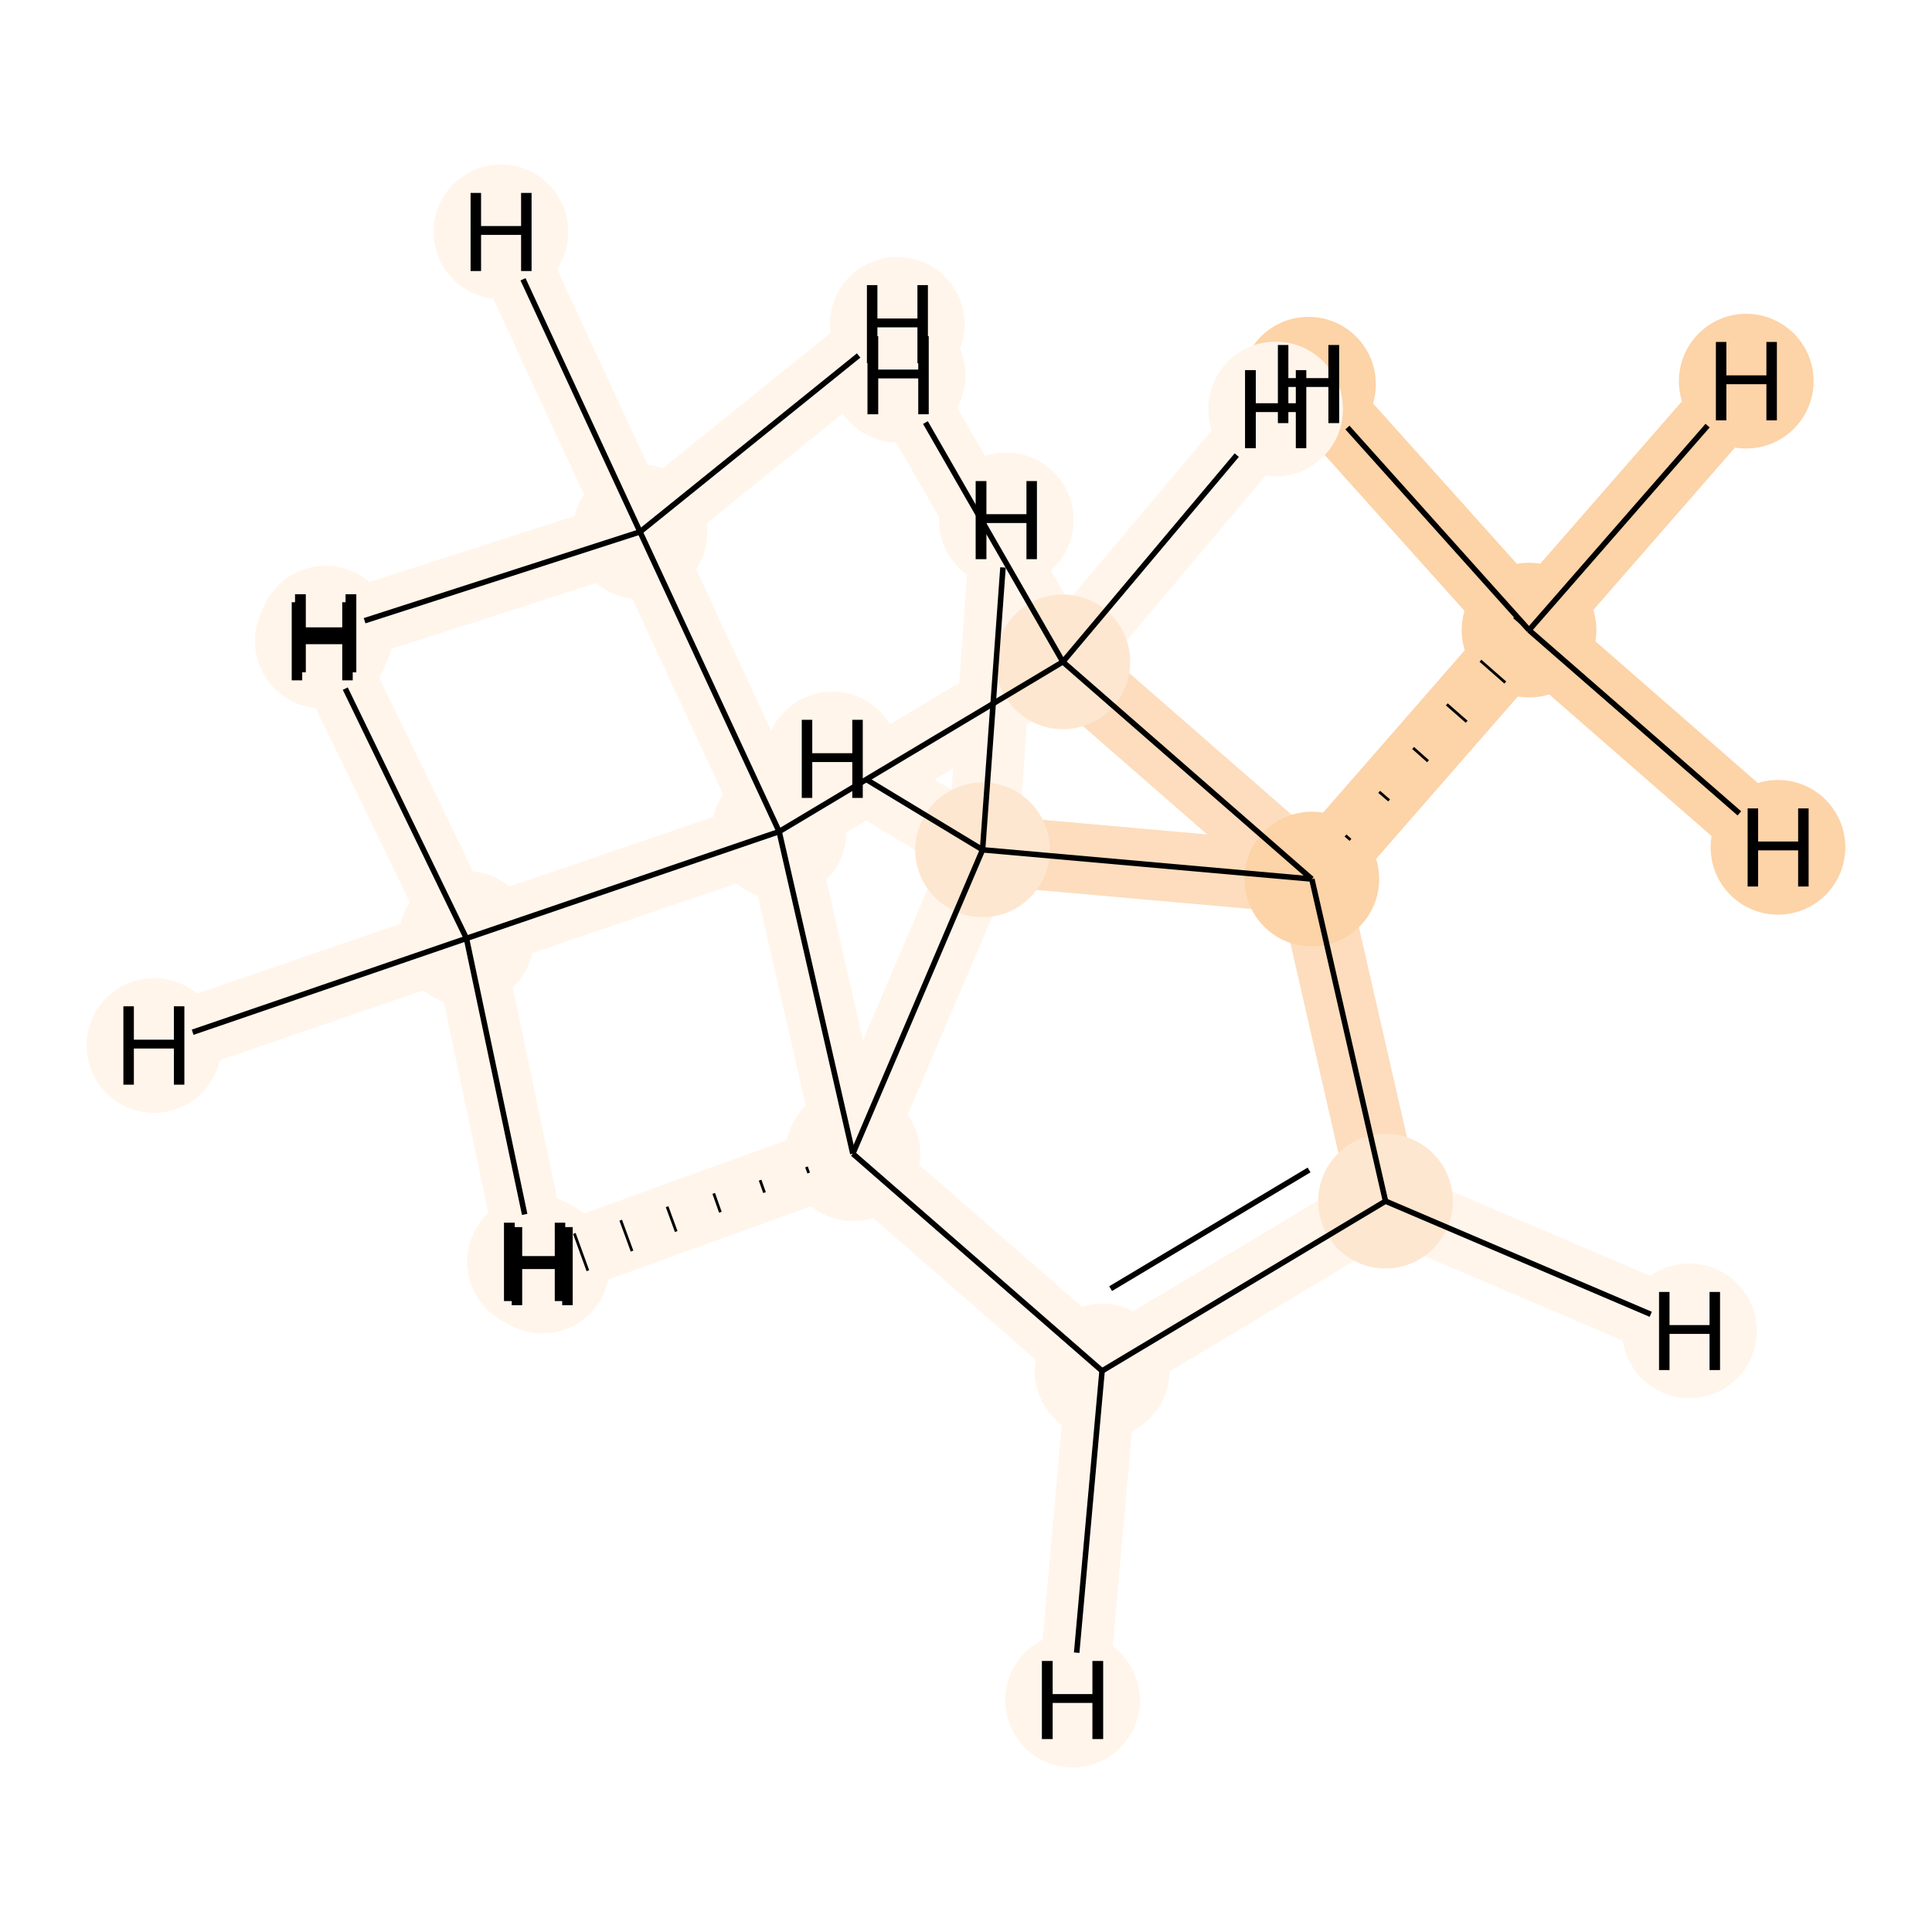 <?xml version='1.0' encoding='iso-8859-1'?>
<svg version='1.1' baseProfile='full'
              xmlns='http://www.w3.org/2000/svg'
                      xmlns:rdkit='http://www.rdkit.org/xml'
                      xmlns:xlink='http://www.w3.org/1999/xlink'
                  xml:space='preserve'
width='700px' height='700px' viewBox='0 0 700 700'>
<!-- END OF HEADER -->
<rect style='opacity:1.0;fill:#FFFFFF;stroke:none' width='700.0' height='700.0' x='0.0' y='0.0'> </rect>
<path d='M 554.0,228.3 L 475.3,318.5' style='fill:none;fill-rule:evenodd;stroke:#FDD3A8;stroke-width:25.5px;stroke-linecap:butt;stroke-linejoin:miter;stroke-opacity:1' />
<path d='M 554.0,228.3 L 632.7,138.1' style='fill:none;fill-rule:evenodd;stroke:#FDD3A8;stroke-width:25.5px;stroke-linecap:butt;stroke-linejoin:miter;stroke-opacity:1' />
<path d='M 554.0,228.3 L 644.2,307.0' style='fill:none;fill-rule:evenodd;stroke:#FDD3A8;stroke-width:25.5px;stroke-linecap:butt;stroke-linejoin:miter;stroke-opacity:1' />
<path d='M 554.0,228.3 L 474.1,139.2' style='fill:none;fill-rule:evenodd;stroke:#FDD3A8;stroke-width:25.5px;stroke-linecap:butt;stroke-linejoin:miter;stroke-opacity:1' />
<path d='M 475.3,318.5 L 502.0,435.2' style='fill:none;fill-rule:evenodd;stroke:#FDDDBD;stroke-width:25.5px;stroke-linecap:butt;stroke-linejoin:miter;stroke-opacity:1' />
<path d='M 475.3,318.5 L 356.0,307.9' style='fill:none;fill-rule:evenodd;stroke:#FDDDBD;stroke-width:25.5px;stroke-linecap:butt;stroke-linejoin:miter;stroke-opacity:1' />
<path d='M 475.3,318.5 L 385.1,239.8' style='fill:none;fill-rule:evenodd;stroke:#FDDDBD;stroke-width:25.5px;stroke-linecap:butt;stroke-linejoin:miter;stroke-opacity:1' />
<path d='M 502.0,435.2 L 399.3,496.7' style='fill:none;fill-rule:evenodd;stroke:#FFF5EB;stroke-width:25.5px;stroke-linecap:butt;stroke-linejoin:miter;stroke-opacity:1' />
<path d='M 502.0,435.2 L 612.1,482.2' style='fill:none;fill-rule:evenodd;stroke:#FFF5EB;stroke-width:25.5px;stroke-linecap:butt;stroke-linejoin:miter;stroke-opacity:1' />
<path d='M 399.3,496.7 L 309.0,418.0' style='fill:none;fill-rule:evenodd;stroke:#FFF5EB;stroke-width:25.5px;stroke-linecap:butt;stroke-linejoin:miter;stroke-opacity:1' />
<path d='M 399.3,496.7 L 388.6,616.0' style='fill:none;fill-rule:evenodd;stroke:#FFF5EB;stroke-width:25.5px;stroke-linecap:butt;stroke-linejoin:miter;stroke-opacity:1' />
<path d='M 309.0,418.0 L 356.0,307.9' style='fill:none;fill-rule:evenodd;stroke:#FFF5EB;stroke-width:25.5px;stroke-linecap:butt;stroke-linejoin:miter;stroke-opacity:1' />
<path d='M 309.0,418.0 L 282.3,301.3' style='fill:none;fill-rule:evenodd;stroke:#FFF5EB;stroke-width:25.5px;stroke-linecap:butt;stroke-linejoin:miter;stroke-opacity:1' />
<path d='M 309.0,418.0 L 196.5,458.7' style='fill:none;fill-rule:evenodd;stroke:#FFF5EB;stroke-width:25.5px;stroke-linecap:butt;stroke-linejoin:miter;stroke-opacity:1' />
<path d='M 356.0,307.9 L 301.6,275.0' style='fill:none;fill-rule:evenodd;stroke:#FFF5EB;stroke-width:25.5px;stroke-linecap:butt;stroke-linejoin:miter;stroke-opacity:1' />
<path d='M 356.0,307.9 L 364.6,188.4' style='fill:none;fill-rule:evenodd;stroke:#FFF5EB;stroke-width:25.5px;stroke-linecap:butt;stroke-linejoin:miter;stroke-opacity:1' />
<path d='M 282.3,301.3 L 385.1,239.8' style='fill:none;fill-rule:evenodd;stroke:#FFF5EB;stroke-width:25.5px;stroke-linecap:butt;stroke-linejoin:miter;stroke-opacity:1' />
<path d='M 282.3,301.3 L 231.9,192.7' style='fill:none;fill-rule:evenodd;stroke:#FFF5EB;stroke-width:25.5px;stroke-linecap:butt;stroke-linejoin:miter;stroke-opacity:1' />
<path d='M 282.3,301.3 L 169.0,340.0' style='fill:none;fill-rule:evenodd;stroke:#FFF5EB;stroke-width:25.5px;stroke-linecap:butt;stroke-linejoin:miter;stroke-opacity:1' />
<path d='M 385.1,239.8 L 462.2,148.2' style='fill:none;fill-rule:evenodd;stroke:#FFF5EB;stroke-width:25.5px;stroke-linecap:butt;stroke-linejoin:miter;stroke-opacity:1' />
<path d='M 385.1,239.8 L 325.4,136.0' style='fill:none;fill-rule:evenodd;stroke:#FFF5EB;stroke-width:25.5px;stroke-linecap:butt;stroke-linejoin:miter;stroke-opacity:1' />
<path d='M 231.9,192.7 L 181.5,84.0' style='fill:none;fill-rule:evenodd;stroke:#FFF5EB;stroke-width:25.5px;stroke-linecap:butt;stroke-linejoin:miter;stroke-opacity:1' />
<path d='M 231.9,192.7 L 118.0,229.4' style='fill:none;fill-rule:evenodd;stroke:#FFF5EB;stroke-width:25.5px;stroke-linecap:butt;stroke-linejoin:miter;stroke-opacity:1' />
<path d='M 231.9,192.7 L 325.1,117.5' style='fill:none;fill-rule:evenodd;stroke:#FFF5EB;stroke-width:25.5px;stroke-linecap:butt;stroke-linejoin:miter;stroke-opacity:1' />
<path d='M 169.0,340.0 L 55.8,378.8' style='fill:none;fill-rule:evenodd;stroke:#FFF5EB;stroke-width:25.5px;stroke-linecap:butt;stroke-linejoin:miter;stroke-opacity:1' />
<path d='M 169.0,340.0 L 116.8,232.3' style='fill:none;fill-rule:evenodd;stroke:#FFF5EB;stroke-width:25.5px;stroke-linecap:butt;stroke-linejoin:miter;stroke-opacity:1' />
<path d='M 169.0,340.0 L 193.7,457.2' style='fill:none;fill-rule:evenodd;stroke:#FFF5EB;stroke-width:25.5px;stroke-linecap:butt;stroke-linejoin:miter;stroke-opacity:1' />
<ellipse cx='554.0' cy='228.3' rx='23.9' ry='23.9'  style='fill:#FDD3A8;fill-rule:evenodd;stroke:#FDD3A8;stroke-width:1.0px;stroke-linecap:butt;stroke-linejoin:miter;stroke-opacity:1' />
<ellipse cx='475.3' cy='318.5' rx='23.9' ry='23.9'  style='fill:#FDD3A8;fill-rule:evenodd;stroke:#FDD3A8;stroke-width:1.0px;stroke-linecap:butt;stroke-linejoin:miter;stroke-opacity:1' />
<ellipse cx='502.0' cy='435.2' rx='23.9' ry='23.9'  style='fill:#FEE7D0;fill-rule:evenodd;stroke:#FEE7D0;stroke-width:1.0px;stroke-linecap:butt;stroke-linejoin:miter;stroke-opacity:1' />
<ellipse cx='399.3' cy='496.7' rx='23.9' ry='23.9'  style='fill:#FFF5EB;fill-rule:evenodd;stroke:#FFF5EB;stroke-width:1.0px;stroke-linecap:butt;stroke-linejoin:miter;stroke-opacity:1' />
<ellipse cx='309.0' cy='418.0' rx='23.9' ry='23.9'  style='fill:#FFF5EB;fill-rule:evenodd;stroke:#FFF5EB;stroke-width:1.0px;stroke-linecap:butt;stroke-linejoin:miter;stroke-opacity:1' />
<ellipse cx='356.0' cy='307.9' rx='23.9' ry='23.9'  style='fill:#FEE7D0;fill-rule:evenodd;stroke:#FEE7D0;stroke-width:1.0px;stroke-linecap:butt;stroke-linejoin:miter;stroke-opacity:1' />
<ellipse cx='282.3' cy='301.3' rx='23.9' ry='23.9'  style='fill:#FFF5EB;fill-rule:evenodd;stroke:#FFF5EB;stroke-width:1.0px;stroke-linecap:butt;stroke-linejoin:miter;stroke-opacity:1' />
<ellipse cx='385.1' cy='239.8' rx='23.9' ry='23.9'  style='fill:#FEE7D0;fill-rule:evenodd;stroke:#FEE7D0;stroke-width:1.0px;stroke-linecap:butt;stroke-linejoin:miter;stroke-opacity:1' />
<ellipse cx='231.9' cy='192.7' rx='23.9' ry='23.9'  style='fill:#FFF5EB;fill-rule:evenodd;stroke:#FFF5EB;stroke-width:1.0px;stroke-linecap:butt;stroke-linejoin:miter;stroke-opacity:1' />
<ellipse cx='169.0' cy='340.0' rx='23.9' ry='23.9'  style='fill:#FFF5EB;fill-rule:evenodd;stroke:#FFF5EB;stroke-width:1.0px;stroke-linecap:butt;stroke-linejoin:miter;stroke-opacity:1' />
<ellipse cx='632.7' cy='138.1' rx='23.9' ry='23.9'  style='fill:#FDD3A8;fill-rule:evenodd;stroke:#FDD3A8;stroke-width:1.0px;stroke-linecap:butt;stroke-linejoin:miter;stroke-opacity:1' />
<ellipse cx='644.2' cy='307.0' rx='23.9' ry='23.9'  style='fill:#FDD3A8;fill-rule:evenodd;stroke:#FDD3A8;stroke-width:1.0px;stroke-linecap:butt;stroke-linejoin:miter;stroke-opacity:1' />
<ellipse cx='474.1' cy='139.2' rx='23.9' ry='23.9'  style='fill:#FDD3A8;fill-rule:evenodd;stroke:#FDD3A8;stroke-width:1.0px;stroke-linecap:butt;stroke-linejoin:miter;stroke-opacity:1' />
<ellipse cx='612.1' cy='482.2' rx='23.9' ry='23.9'  style='fill:#FFF5EB;fill-rule:evenodd;stroke:#FFF5EB;stroke-width:1.0px;stroke-linecap:butt;stroke-linejoin:miter;stroke-opacity:1' />
<ellipse cx='388.6' cy='616.0' rx='23.9' ry='23.9'  style='fill:#FFF5EB;fill-rule:evenodd;stroke:#FFF5EB;stroke-width:1.0px;stroke-linecap:butt;stroke-linejoin:miter;stroke-opacity:1' />
<ellipse cx='196.5' cy='458.7' rx='23.9' ry='23.9'  style='fill:#FFF5EB;fill-rule:evenodd;stroke:#FFF5EB;stroke-width:1.0px;stroke-linecap:butt;stroke-linejoin:miter;stroke-opacity:1' />
<ellipse cx='301.6' cy='275.0' rx='23.9' ry='23.9'  style='fill:#FFF5EB;fill-rule:evenodd;stroke:#FFF5EB;stroke-width:1.0px;stroke-linecap:butt;stroke-linejoin:miter;stroke-opacity:1' />
<ellipse cx='364.6' cy='188.4' rx='23.9' ry='23.9'  style='fill:#FFF5EB;fill-rule:evenodd;stroke:#FFF5EB;stroke-width:1.0px;stroke-linecap:butt;stroke-linejoin:miter;stroke-opacity:1' />
<ellipse cx='462.2' cy='148.2' rx='23.9' ry='23.9'  style='fill:#FFF5EB;fill-rule:evenodd;stroke:#FFF5EB;stroke-width:1.0px;stroke-linecap:butt;stroke-linejoin:miter;stroke-opacity:1' />
<ellipse cx='325.4' cy='136.0' rx='23.9' ry='23.9'  style='fill:#FFF5EB;fill-rule:evenodd;stroke:#FFF5EB;stroke-width:1.0px;stroke-linecap:butt;stroke-linejoin:miter;stroke-opacity:1' />
<ellipse cx='181.5' cy='84.0' rx='23.9' ry='23.9'  style='fill:#FFF5EB;fill-rule:evenodd;stroke:#FFF5EB;stroke-width:1.0px;stroke-linecap:butt;stroke-linejoin:miter;stroke-opacity:1' />
<ellipse cx='118.0' cy='229.4' rx='23.9' ry='23.9'  style='fill:#FFF5EB;fill-rule:evenodd;stroke:#FFF5EB;stroke-width:1.0px;stroke-linecap:butt;stroke-linejoin:miter;stroke-opacity:1' />
<ellipse cx='325.1' cy='117.5' rx='23.9' ry='23.9'  style='fill:#FFF5EB;fill-rule:evenodd;stroke:#FFF5EB;stroke-width:1.0px;stroke-linecap:butt;stroke-linejoin:miter;stroke-opacity:1' />
<ellipse cx='55.8' cy='378.8' rx='23.9' ry='23.9'  style='fill:#FFF5EB;fill-rule:evenodd;stroke:#FFF5EB;stroke-width:1.0px;stroke-linecap:butt;stroke-linejoin:miter;stroke-opacity:1' />
<ellipse cx='116.8' cy='232.3' rx='23.9' ry='23.9'  style='fill:#FFF5EB;fill-rule:evenodd;stroke:#FFF5EB;stroke-width:1.0px;stroke-linecap:butt;stroke-linejoin:miter;stroke-opacity:1' />
<ellipse cx='193.7' cy='457.2' rx='23.9' ry='23.9'  style='fill:#FFF5EB;fill-rule:evenodd;stroke:#FFF5EB;stroke-width:1.0px;stroke-linecap:butt;stroke-linejoin:miter;stroke-opacity:1' />
<path class='bond-0 atom-1 atom-0' d='M 489.3,304.3 L 487.5,302.7' style='fill:none;fill-rule:evenodd;stroke:#000000;stroke-width:1.0px;stroke-linecap:butt;stroke-linejoin:miter;stroke-opacity:1' />
<path class='bond-0 atom-1 atom-0' d='M 503.3,290.0 L 499.7,286.9' style='fill:none;fill-rule:evenodd;stroke:#000000;stroke-width:1.0px;stroke-linecap:butt;stroke-linejoin:miter;stroke-opacity:1' />
<path class='bond-0 atom-1 atom-0' d='M 517.4,275.8 L 512.0,271.0' style='fill:none;fill-rule:evenodd;stroke:#000000;stroke-width:1.0px;stroke-linecap:butt;stroke-linejoin:miter;stroke-opacity:1' />
<path class='bond-0 atom-1 atom-0' d='M 531.4,261.5 L 524.2,255.2' style='fill:none;fill-rule:evenodd;stroke:#000000;stroke-width:1.0px;stroke-linecap:butt;stroke-linejoin:miter;stroke-opacity:1' />
<path class='bond-0 atom-1 atom-0' d='M 545.4,247.3 L 536.4,239.4' style='fill:none;fill-rule:evenodd;stroke:#000000;stroke-width:1.0px;stroke-linecap:butt;stroke-linejoin:miter;stroke-opacity:1' />
<path class='bond-0 atom-1 atom-0' d='M 559.4,233.0 L 548.6,223.6' style='fill:none;fill-rule:evenodd;stroke:#000000;stroke-width:1.0px;stroke-linecap:butt;stroke-linejoin:miter;stroke-opacity:1' />
<path class='bond-11 atom-0 atom-10' d='M 554.0,228.3 L 618.7,154.2' style='fill:none;fill-rule:evenodd;stroke:#000000;stroke-width:2.0px;stroke-linecap:butt;stroke-linejoin:miter;stroke-opacity:1' />
<path class='bond-12 atom-0 atom-11' d='M 554.0,228.3 L 630.2,294.7' style='fill:none;fill-rule:evenodd;stroke:#000000;stroke-width:2.0px;stroke-linecap:butt;stroke-linejoin:miter;stroke-opacity:1' />
<path class='bond-13 atom-0 atom-12' d='M 554.0,228.3 L 488.2,154.9' style='fill:none;fill-rule:evenodd;stroke:#000000;stroke-width:2.0px;stroke-linecap:butt;stroke-linejoin:miter;stroke-opacity:1' />
<path class='bond-1 atom-1 atom-2' d='M 475.3,318.5 L 502.0,435.2' style='fill:none;fill-rule:evenodd;stroke:#000000;stroke-width:2.0px;stroke-linecap:butt;stroke-linejoin:miter;stroke-opacity:1' />
<path class='bond-9 atom-5 atom-1' d='M 356.0,307.9 L 475.3,318.5' style='fill:none;fill-rule:evenodd;stroke:#000000;stroke-width:2.0px;stroke-linecap:butt;stroke-linejoin:miter;stroke-opacity:1' />
<path class='bond-10 atom-7 atom-1' d='M 385.1,239.8 L 475.3,318.5' style='fill:none;fill-rule:evenodd;stroke:#000000;stroke-width:2.0px;stroke-linecap:butt;stroke-linejoin:miter;stroke-opacity:1' />
<path class='bond-2 atom-2 atom-3' d='M 502.0,435.2 L 399.3,496.7' style='fill:none;fill-rule:evenodd;stroke:#000000;stroke-width:2.0px;stroke-linecap:butt;stroke-linejoin:miter;stroke-opacity:1' />
<path class='bond-2 atom-2 atom-3' d='M 474.3,423.9 L 402.4,466.9' style='fill:none;fill-rule:evenodd;stroke:#000000;stroke-width:2.0px;stroke-linecap:butt;stroke-linejoin:miter;stroke-opacity:1' />
<path class='bond-14 atom-2 atom-13' d='M 502.0,435.2 L 598.1,476.2' style='fill:none;fill-rule:evenodd;stroke:#000000;stroke-width:2.0px;stroke-linecap:butt;stroke-linejoin:miter;stroke-opacity:1' />
<path class='bond-3 atom-3 atom-4' d='M 399.3,496.7 L 309.0,418.0' style='fill:none;fill-rule:evenodd;stroke:#000000;stroke-width:2.0px;stroke-linecap:butt;stroke-linejoin:miter;stroke-opacity:1' />
<path class='bond-15 atom-3 atom-14' d='M 399.3,496.7 L 390.1,598.8' style='fill:none;fill-rule:evenodd;stroke:#000000;stroke-width:2.0px;stroke-linecap:butt;stroke-linejoin:miter;stroke-opacity:1' />
<path class='bond-4 atom-4 atom-5' d='M 309.0,418.0 L 356.0,307.9' style='fill:none;fill-rule:evenodd;stroke:#000000;stroke-width:2.0px;stroke-linecap:butt;stroke-linejoin:miter;stroke-opacity:1' />
<path class='bond-5 atom-4 atom-6' d='M 309.0,418.0 L 282.3,301.3' style='fill:none;fill-rule:evenodd;stroke:#000000;stroke-width:2.0px;stroke-linecap:butt;stroke-linejoin:miter;stroke-opacity:1' />
<path class='bond-16 atom-4 atom-15' d='M 292.2,422.8 L 293.0,425.0' style='fill:none;fill-rule:evenodd;stroke:#000000;stroke-width:1.0px;stroke-linecap:butt;stroke-linejoin:miter;stroke-opacity:1' />
<path class='bond-16 atom-4 atom-15' d='M 275.4,427.6 L 277.0,432.1' style='fill:none;fill-rule:evenodd;stroke:#000000;stroke-width:1.0px;stroke-linecap:butt;stroke-linejoin:miter;stroke-opacity:1' />
<path class='bond-16 atom-4 atom-15' d='M 258.6,432.4 L 261.0,439.2' style='fill:none;fill-rule:evenodd;stroke:#000000;stroke-width:1.0px;stroke-linecap:butt;stroke-linejoin:miter;stroke-opacity:1' />
<path class='bond-16 atom-4 atom-15' d='M 241.7,437.2 L 245.0,446.2' style='fill:none;fill-rule:evenodd;stroke:#000000;stroke-width:1.0px;stroke-linecap:butt;stroke-linejoin:miter;stroke-opacity:1' />
<path class='bond-16 atom-4 atom-15' d='M 224.9,442.1 L 229.0,453.3' style='fill:none;fill-rule:evenodd;stroke:#000000;stroke-width:1.0px;stroke-linecap:butt;stroke-linejoin:miter;stroke-opacity:1' />
<path class='bond-16 atom-4 atom-15' d='M 208.1,446.9 L 213.0,460.4' style='fill:none;fill-rule:evenodd;stroke:#000000;stroke-width:1.0px;stroke-linecap:butt;stroke-linejoin:miter;stroke-opacity:1' />
<path class='bond-17 atom-5 atom-16' d='M 356.0,307.9 L 314.2,282.6' style='fill:none;fill-rule:evenodd;stroke:#000000;stroke-width:2.0px;stroke-linecap:butt;stroke-linejoin:miter;stroke-opacity:1' />
<path class='bond-18 atom-5 atom-17' d='M 356.0,307.9 L 363.4,205.6' style='fill:none;fill-rule:evenodd;stroke:#000000;stroke-width:2.0px;stroke-linecap:butt;stroke-linejoin:miter;stroke-opacity:1' />
<path class='bond-6 atom-6 atom-7' d='M 282.3,301.3 L 385.1,239.8' style='fill:none;fill-rule:evenodd;stroke:#000000;stroke-width:2.0px;stroke-linecap:butt;stroke-linejoin:miter;stroke-opacity:1' />
<path class='bond-7 atom-6 atom-8' d='M 282.3,301.3 L 231.9,192.7' style='fill:none;fill-rule:evenodd;stroke:#000000;stroke-width:2.0px;stroke-linecap:butt;stroke-linejoin:miter;stroke-opacity:1' />
<path class='bond-8 atom-6 atom-9' d='M 282.3,301.3 L 169.0,340.0' style='fill:none;fill-rule:evenodd;stroke:#000000;stroke-width:2.0px;stroke-linecap:butt;stroke-linejoin:miter;stroke-opacity:1' />
<path class='bond-19 atom-7 atom-18' d='M 385.1,239.8 L 448.1,164.9' style='fill:none;fill-rule:evenodd;stroke:#000000;stroke-width:2.0px;stroke-linecap:butt;stroke-linejoin:miter;stroke-opacity:1' />
<path class='bond-20 atom-7 atom-19' d='M 385.1,239.8 L 335.3,153.1' style='fill:none;fill-rule:evenodd;stroke:#000000;stroke-width:2.0px;stroke-linecap:butt;stroke-linejoin:miter;stroke-opacity:1' />
<path class='bond-21 atom-8 atom-20' d='M 231.9,192.7 L 189.5,101.2' style='fill:none;fill-rule:evenodd;stroke:#000000;stroke-width:2.0px;stroke-linecap:butt;stroke-linejoin:miter;stroke-opacity:1' />
<path class='bond-22 atom-8 atom-21' d='M 231.9,192.7 L 132.1,224.9' style='fill:none;fill-rule:evenodd;stroke:#000000;stroke-width:2.0px;stroke-linecap:butt;stroke-linejoin:miter;stroke-opacity:1' />
<path class='bond-23 atom-8 atom-22' d='M 231.9,192.7 L 311.1,128.8' style='fill:none;fill-rule:evenodd;stroke:#000000;stroke-width:2.0px;stroke-linecap:butt;stroke-linejoin:miter;stroke-opacity:1' />
<path class='bond-24 atom-9 atom-23' d='M 169.0,340.0 L 69.8,374.0' style='fill:none;fill-rule:evenodd;stroke:#000000;stroke-width:2.0px;stroke-linecap:butt;stroke-linejoin:miter;stroke-opacity:1' />
<path class='bond-25 atom-9 atom-24' d='M 169.0,340.0 L 125.1,249.5' style='fill:none;fill-rule:evenodd;stroke:#000000;stroke-width:2.0px;stroke-linecap:butt;stroke-linejoin:miter;stroke-opacity:1' />
<path class='bond-26 atom-9 atom-25' d='M 169.0,340.0 L 190.1,440.0' style='fill:none;fill-rule:evenodd;stroke:#000000;stroke-width:2.0px;stroke-linecap:butt;stroke-linejoin:miter;stroke-opacity:1' />
<path  class='atom-10' d='M 621.7 123.9
L 625.5 123.9
L 625.5 136.0
L 640.0 136.0
L 640.0 123.9
L 643.8 123.9
L 643.8 152.3
L 640.0 152.3
L 640.0 139.2
L 625.5 139.2
L 625.5 152.3
L 621.7 152.3
L 621.7 123.9
' fill='#000000'/>
<path  class='atom-11' d='M 633.2 292.9
L 637.0 292.9
L 637.0 304.9
L 651.5 304.9
L 651.5 292.9
L 655.3 292.9
L 655.3 321.2
L 651.5 321.2
L 651.5 308.1
L 637.0 308.1
L 637.0 321.2
L 633.2 321.2
L 633.2 292.9
' fill='#000000'/>
<path  class='atom-12' d='M 463.0 125.0
L 466.8 125.0
L 466.8 137.0
L 481.3 137.0
L 481.3 125.0
L 485.2 125.0
L 485.2 153.3
L 481.3 153.3
L 481.3 140.2
L 466.8 140.2
L 466.8 153.3
L 463.0 153.3
L 463.0 125.0
' fill='#000000'/>
<path  class='atom-13' d='M 601.1 468.1
L 604.9 468.1
L 604.9 480.1
L 619.4 480.1
L 619.4 468.1
L 623.2 468.1
L 623.2 496.4
L 619.4 496.4
L 619.4 483.3
L 604.9 483.3
L 604.9 496.4
L 601.1 496.4
L 601.1 468.1
' fill='#000000'/>
<path  class='atom-14' d='M 377.5 601.8
L 381.4 601.8
L 381.4 613.8
L 395.8 613.8
L 395.8 601.8
L 399.7 601.8
L 399.7 630.1
L 395.8 630.1
L 395.8 617.0
L 381.4 617.0
L 381.4 630.1
L 377.5 630.1
L 377.5 601.8
' fill='#000000'/>
<path  class='atom-15' d='M 185.4 444.6
L 189.2 444.6
L 189.2 456.6
L 203.7 456.6
L 203.7 444.6
L 207.5 444.6
L 207.5 472.9
L 203.7 472.9
L 203.7 459.8
L 189.2 459.8
L 189.2 472.9
L 185.4 472.9
L 185.4 444.6
' fill='#000000'/>
<path  class='atom-16' d='M 290.5 260.8
L 294.3 260.8
L 294.3 272.9
L 308.8 272.9
L 308.8 260.8
L 312.6 260.8
L 312.6 289.1
L 308.8 289.1
L 308.8 276.1
L 294.3 276.1
L 294.3 289.1
L 290.5 289.1
L 290.5 260.8
' fill='#000000'/>
<path  class='atom-17' d='M 353.5 174.3
L 357.4 174.3
L 357.4 186.3
L 371.9 186.3
L 371.9 174.3
L 375.7 174.3
L 375.7 202.6
L 371.9 202.6
L 371.9 189.5
L 357.4 189.5
L 357.4 202.6
L 353.5 202.6
L 353.5 174.3
' fill='#000000'/>
<path  class='atom-18' d='M 451.1 134.1
L 455.0 134.1
L 455.0 146.1
L 469.5 146.1
L 469.5 134.1
L 473.3 134.1
L 473.3 162.4
L 469.5 162.4
L 469.5 149.3
L 455.0 149.3
L 455.0 162.4
L 451.1 162.4
L 451.1 134.1
' fill='#000000'/>
<path  class='atom-19' d='M 314.3 121.8
L 318.2 121.8
L 318.2 133.9
L 332.7 133.9
L 332.7 121.8
L 336.5 121.8
L 336.5 150.1
L 332.7 150.1
L 332.7 137.1
L 318.2 137.1
L 318.2 150.1
L 314.3 150.1
L 314.3 121.8
' fill='#000000'/>
<path  class='atom-20' d='M 170.5 69.9
L 174.3 69.9
L 174.3 81.9
L 188.8 81.9
L 188.8 69.9
L 192.6 69.9
L 192.6 98.2
L 188.8 98.2
L 188.8 85.1
L 174.3 85.1
L 174.3 98.2
L 170.5 98.2
L 170.5 69.9
' fill='#000000'/>
<path  class='atom-21' d='M 106.9 215.3
L 110.8 215.3
L 110.8 227.3
L 125.2 227.3
L 125.2 215.3
L 129.1 215.3
L 129.1 243.6
L 125.2 243.6
L 125.2 230.5
L 110.8 230.5
L 110.8 243.6
L 106.9 243.6
L 106.9 215.3
' fill='#000000'/>
<path  class='atom-22' d='M 314.1 103.3
L 317.9 103.3
L 317.9 115.4
L 332.4 115.4
L 332.4 103.3
L 336.2 103.3
L 336.2 131.6
L 332.4 131.6
L 332.4 118.6
L 317.9 118.6
L 317.9 131.6
L 314.1 131.6
L 314.1 103.3
' fill='#000000'/>
<path  class='atom-23' d='M 44.7 364.6
L 48.5 364.6
L 48.5 376.7
L 63.0 376.7
L 63.0 364.6
L 66.8 364.6
L 66.8 393.0
L 63.0 393.0
L 63.0 379.9
L 48.5 379.9
L 48.5 393.0
L 44.7 393.0
L 44.7 364.6
' fill='#000000'/>
<path  class='atom-24' d='M 105.7 218.2
L 109.5 218.2
L 109.5 230.2
L 124.0 230.2
L 124.0 218.2
L 127.8 218.2
L 127.8 246.5
L 124.0 246.5
L 124.0 233.4
L 109.5 233.4
L 109.5 246.5
L 105.7 246.5
L 105.7 218.2
' fill='#000000'/>
<path  class='atom-25' d='M 182.6 443.0
L 186.5 443.0
L 186.5 455.1
L 201.0 455.1
L 201.0 443.0
L 204.8 443.0
L 204.8 471.4
L 201.0 471.4
L 201.0 458.3
L 186.5 458.3
L 186.5 471.4
L 182.6 471.4
L 182.6 443.0
' fill='#000000'/>
</svg>
